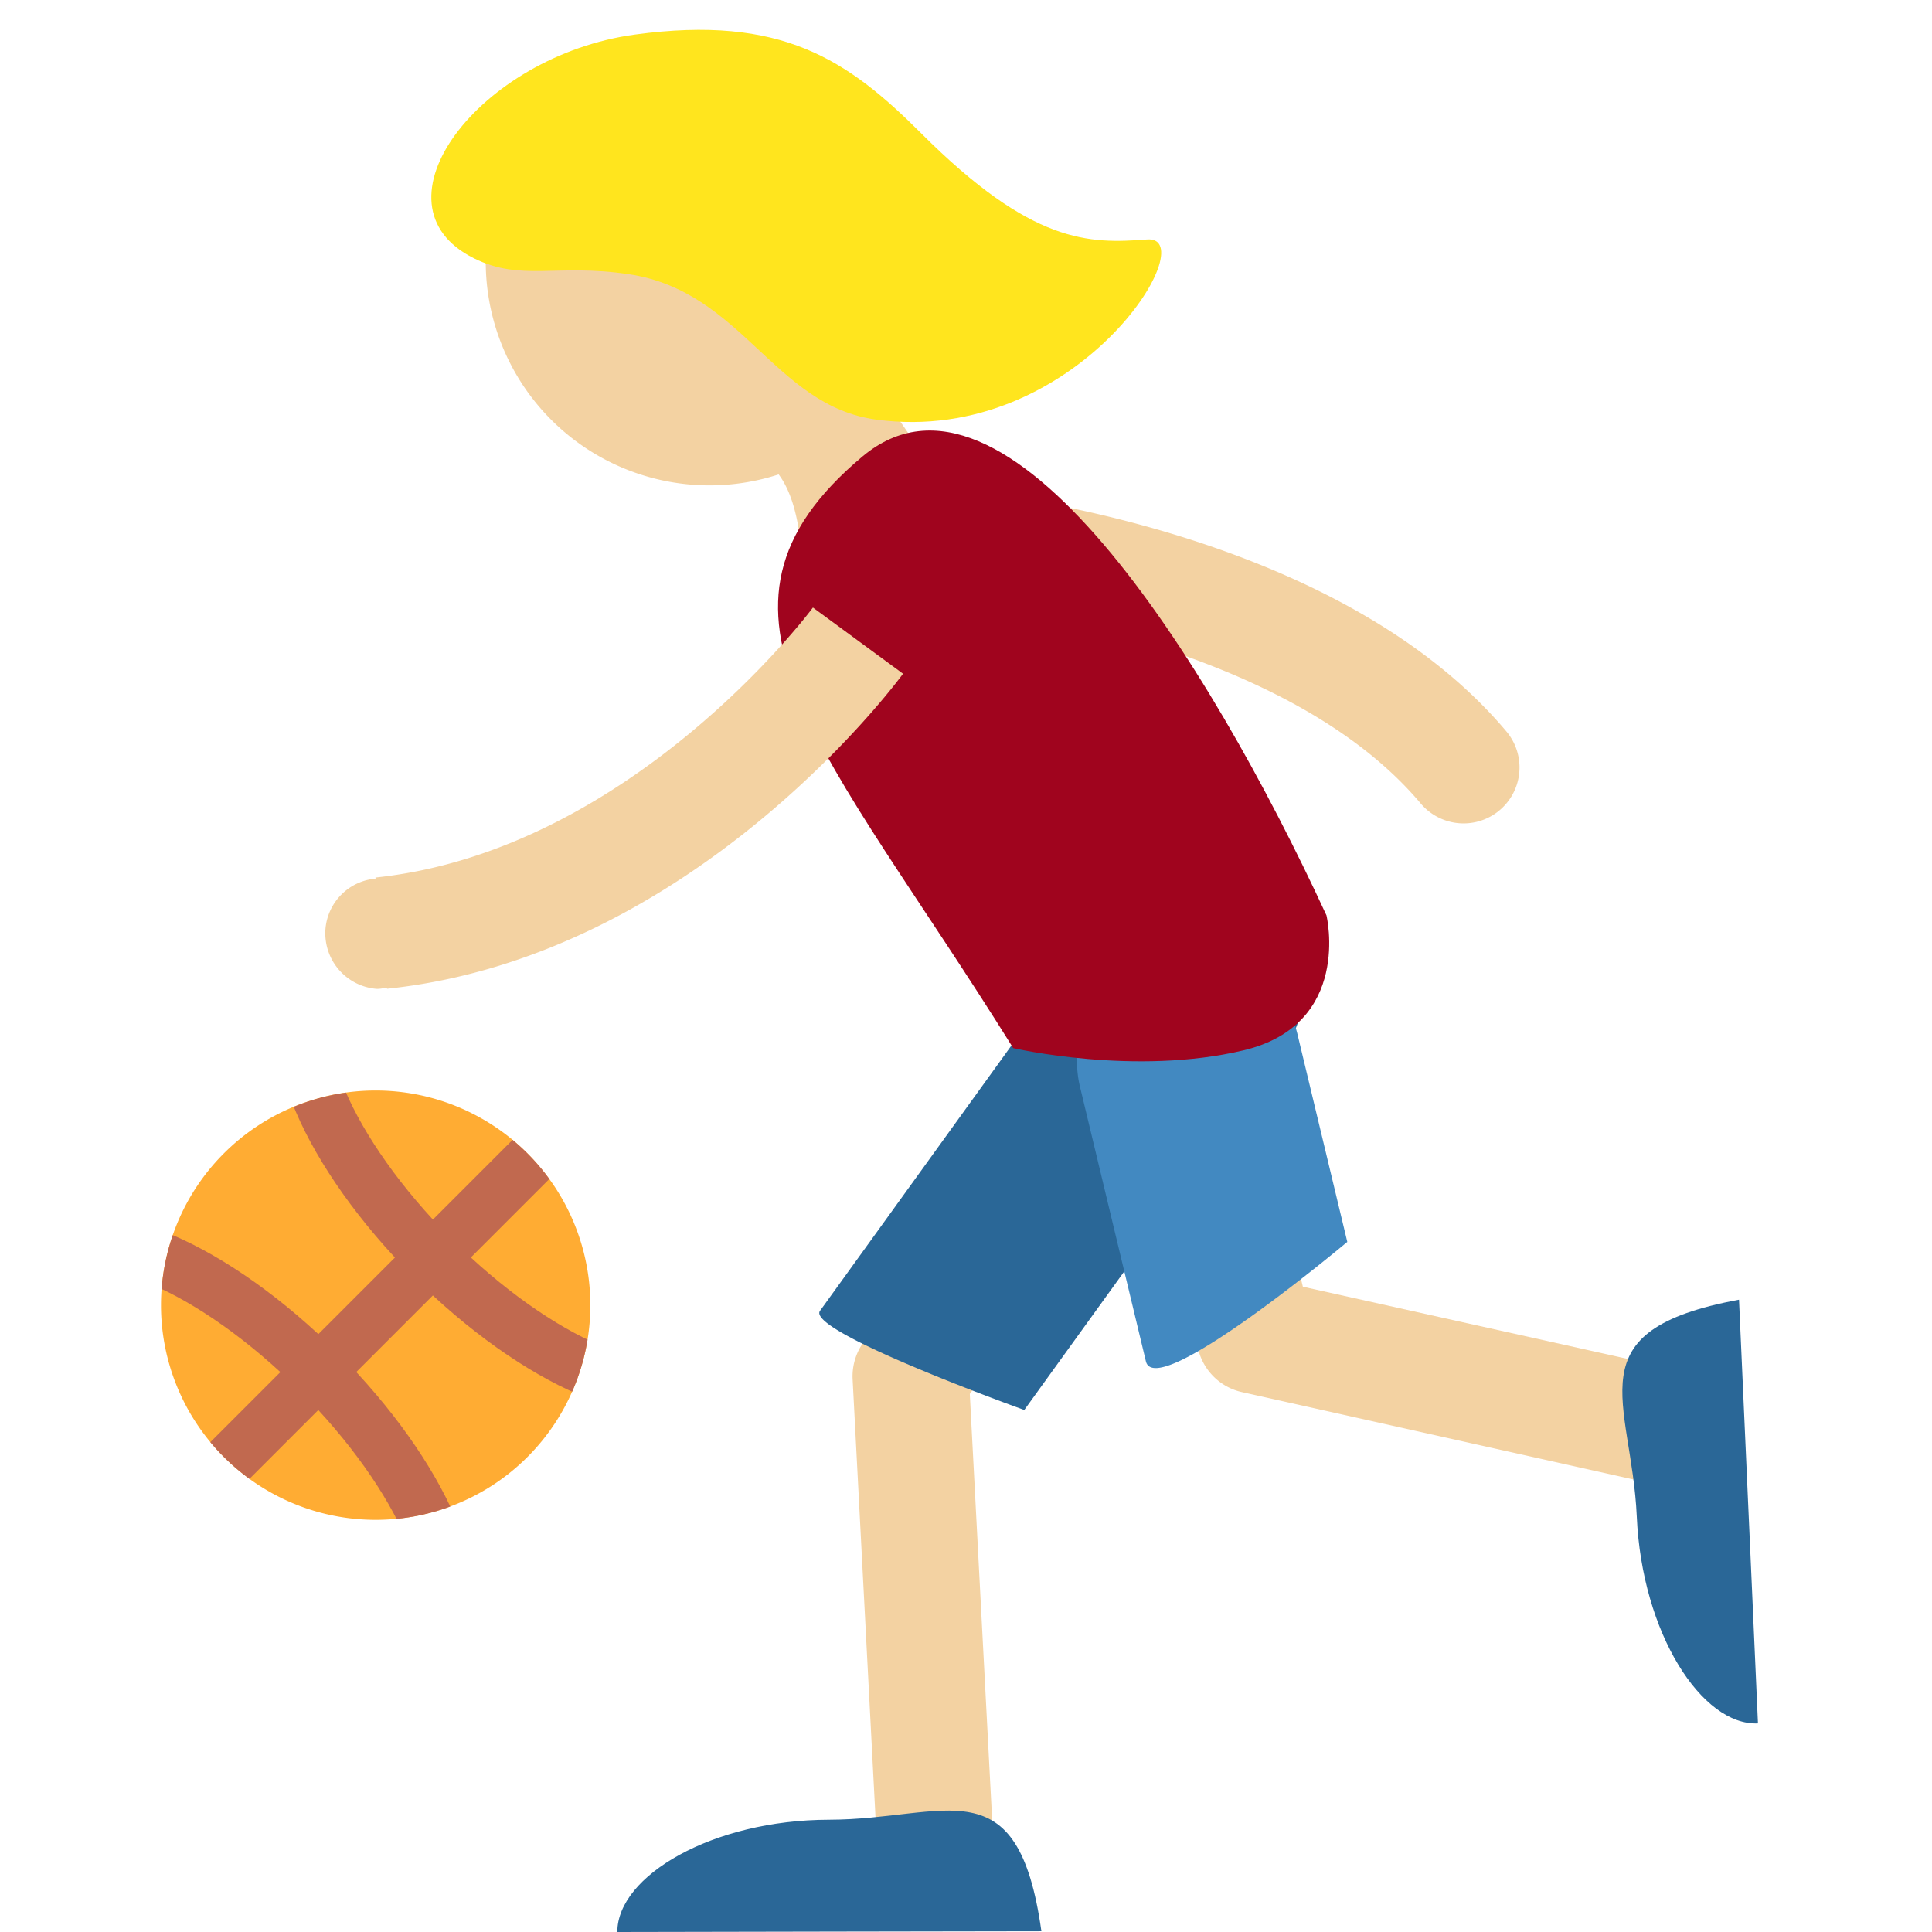 <svg xmlns="http://www.w3.org/2000/svg" viewBox="0 0 45 45"><defs><clipPath id="a"><path d="M0 36h36V0H0v36z"/></clipPath><clipPath id="b"><path d="M3 11.679a4 4 0 1 1 8 0 4 4 0 0 1-8 0"/></clipPath></defs><g clip-path="url(#a)" transform="matrix(1.25 0 0 -1.25 0 45)"><path d="M30.852 8.366c-.08 0-.163.01-.243.028l-7.476 1.668a1.08 1.08 0 0 0-.808.805l-1.216 5.066c-.07.283-.024.573.128.82s.39.421.673.487a1.08 1.08 0 0 0 1.307-.801l1.06-4.415 6.82-1.516a1.08 1.08 0 0 0 .676-.484 1.084 1.084 0 0 0-.921-1.658M11.318 31.526c-1.158-.564.52-2.167.44-3.483-.052-.91 1.721-.595 1.721-.595s1.16.564 1.425-1.455c.262-2.017 3.141-2.05 2.877-.03-.266 2.016-2.13 2.69-1.613 4.435 1.24 4.176-4.85 1.128-4.85 1.128" fill="#f3d2a2"/><path d="M27.516 20.686a1.045 1.045 0 0 0-1.043.342c-2.682 3.19-8.798 3.763-8.86 3.769a1.043 1.043 0 0 0 .18 2.076c.287-.024 7.035-.649 10.277-4.503a1.043 1.043 0 0 0-.554-1.684M17.47.7a1.086 1.086 0 0 0-1.135 1.03l-.448 8.575a1.09 1.09 0 0 0 .203.684l5.246 7.271a1.087 1.087 0 0 0 1.513.246 1.085 1.085 0 0 0 .246-1.513l-5.024-6.966.43-8.195a1.089 1.089 0 0 0-.98-1.13L17.47.7z" fill="#f3d2a2"/><path d="M15.28 11.575l5.246 7.271a2.084 2.084 0 0 0 3.38-2.439l-4.82-6.68s-4.082 1.466-3.806 1.848" fill="#2a6797"/><path d="M21.352 10.634L20.136 15.7a2.085 2.085 0 1 0 4.054.973l.915-3.814s-3.57-2.994-3.753-2.225" fill="#4289c1"/><path d="M19.405.014c-.439 3.125-1.773 2.082-3.954 2.078C13.27 2.089 11.502 1.044 11.503 0c.856.003 7.902.014 7.902.014M32.571 8.053l-.167 3.729c-3.103-.574-2.004-1.861-1.905-4.04.096-2.181 1.217-3.902 2.258-3.855l-.139 3.124-.047 1.042" fill="#2a6797"/><path d="M24.717 18.943s.486-2.027-1.54-2.513c-2.027-.486-4.297.04-4.297.04-3.486 5.595-6.243 8.15-2.808 11.025 2.664 2.23 6.416-3.728 8.645-8.552" fill="#a0041e"/><path d="M11.456 30.955c-1.292-.498-1.38.954-.764 1.772.867 1.155 3.366 1.697 4.664 1.06 1.298-.636 1.728-2.431.86-3.587-.613-.817-.652-2.054-1.082-.26-.43 1.794-1.083-.26-1.3.636-.214.898-2.378.379-2.378.379" fill="#b39155"/><path d="M17.259 32.158a4.169 4.169 0 1 0-8.107-1.945 4.169 4.169 0 0 0 8.107 1.945M15.148 24.68c-.033-.046-3.381-4.532-8.152-5.032l.002-.02a1.027 1.027 0 0 1-.932-.92 1.04 1.04 0 0 1 .94-1.133c.072-.006.136.013.204.022l.003-.021c5.678.594 9.456 5.655 9.614 5.87l-1.68 1.234z" fill="#f3d2a2"/><path d="M21.375 31.538c-1.083-.083-2.14-.092-4.208 1.976-1.375 1.375-2.603 2.213-5.334 1.842-2.898-.393-5.018-3.17-3-4.17.881-.436 1.53-.094 2.881-.295 2.121-.315 2.706-2.455 4.619-2.711 3.744-.5 6.125 3.44 5.042 3.358" fill="#ffe51e"/><path d="M11 11.68a4 4 0 1 0-8 0 4 4 0 0 0 8 0" fill="#ffac33"/></g><g clip-path="url(#b)" transform="matrix(1.25 0 0 -1.25 0 45)"><path d="M13.01 10.44c-.78-.781-2.997.169-4.95 2.12-1.952 1.953-2.902 4.17-2.12 4.95.78.781 2.996-.169 4.95-2.122 1.951-1.951 2.901-4.167 2.12-4.948zM8.06 5.49c-.78-.78-2.997.168-4.95 2.121C1.158 9.563.208 11.78.99 12.561c.78.781 2.996-.17 4.95-2.122C7.89 8.487 8.84 6.27 8.06 5.49z" fill="none" stroke="#c1694f" stroke-miterlimit="10"/><path d="M3.11 8.318l7.07 7.071.707-.707-7.07-7.07-.707.706z" fill="#c1694f"/></g></svg>